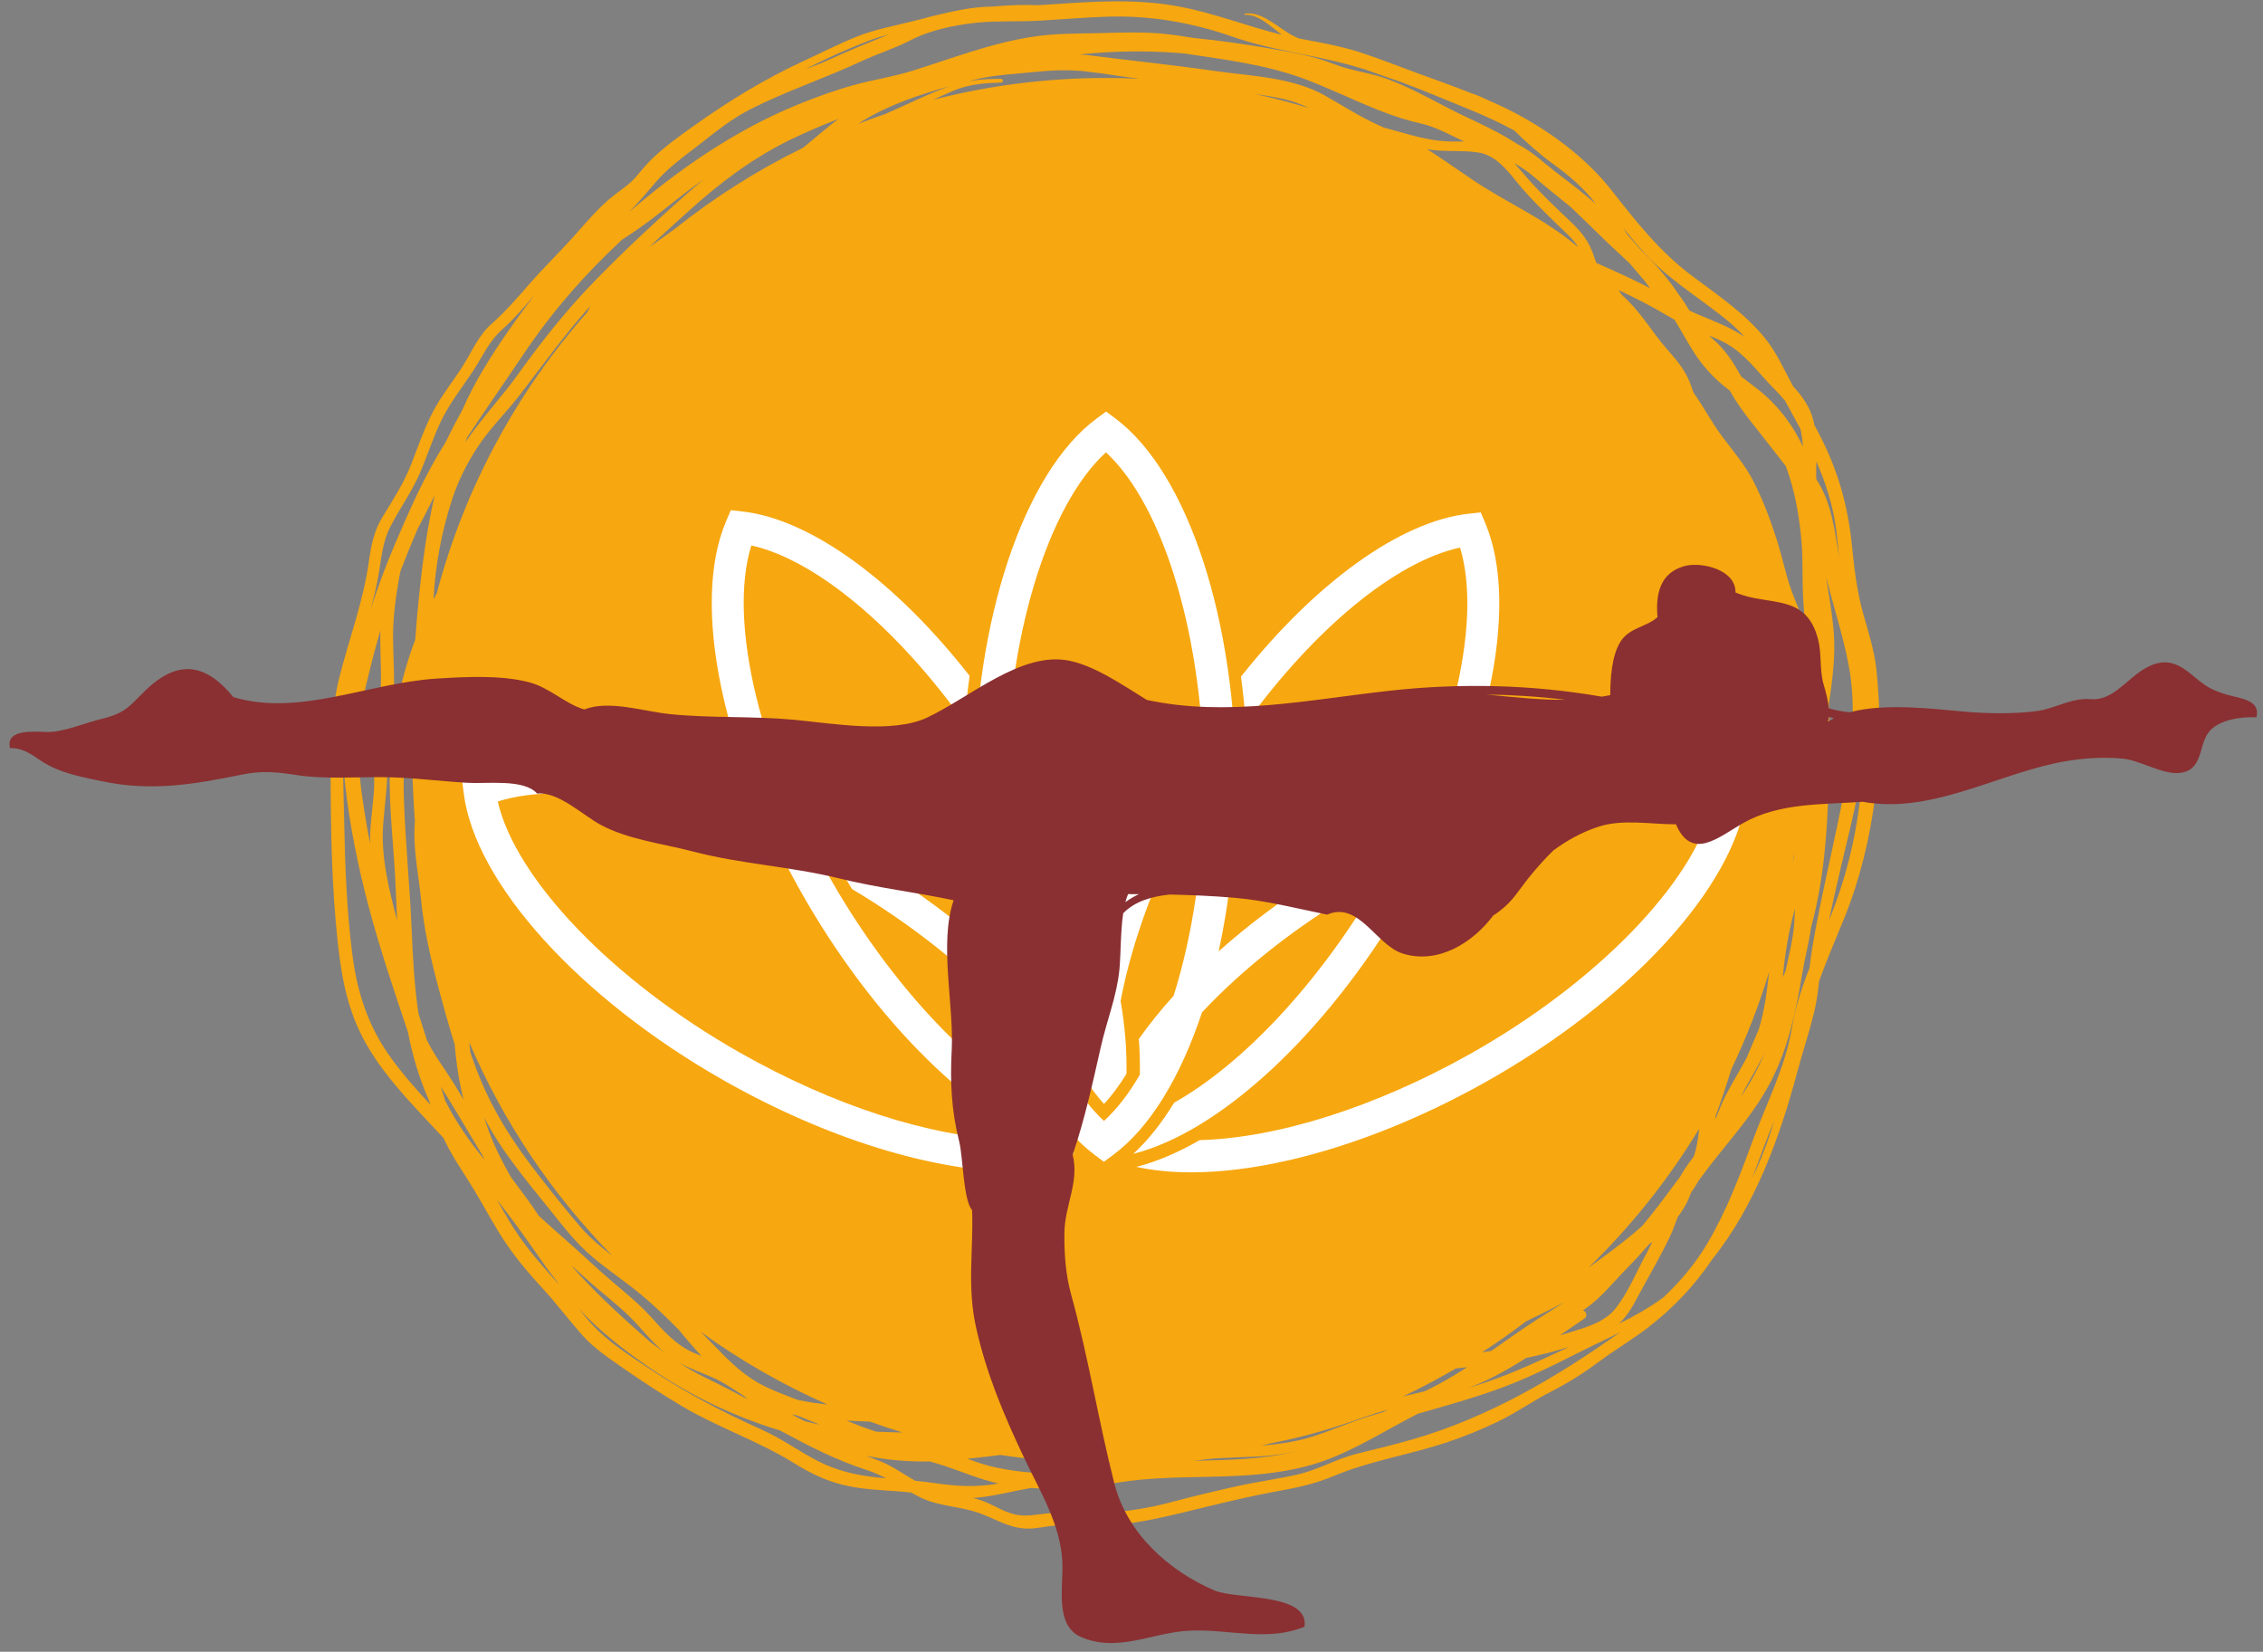 <svg viewBox="0 0 174 127" fill="none" xmlns="http://www.w3.org/2000/svg">
<rect x="0" y="0" width="174" height="127" fill="#808080" stroke="none"/>
<path d="M143.269 47.219C142.787 45.504 142.575 43.768 142.4 41.999C142.101 38.949 141.347 36.267 139.957 33.533C139.809 33.244 139.657 32.957 139.504 32.672C139.477 32.529 139.447 32.388 139.409 32.248C139.155 31.265 138.543 30.427 137.86 29.683L137.835 29.64C137.168 28.412 136.619 27.133 135.736 26.036C134.151 24.064 132.041 22.673 130.04 21.165C127.595 19.327 125.771 17.004 123.897 14.616C122.133 12.367 119.731 10.516 117.255 9.101C116.297 8.556 115.288 8.072 114.252 7.631C114.001 7.504 113.741 7.385 113.461 7.283C113.335 7.236 113.211 7.191 113.081 7.151C111.707 6.603 110.307 6.109 108.953 5.615C107.468 5.073 105.993 4.477 104.485 3.996C102.987 3.516 101.417 3.253 99.872 2.957L99.539 2.808C98.356 2.243 97.092 0.825 95.68 1.055L95.692 1.143C96.765 1.071 97.705 2.049 98.567 2.676C95.915 2.031 93.379 1.013 90.684 0.507C87.507 -0.091 84.325 0.091 81.119 0.319C80.683 0.348 80.251 0.375 79.815 0.399C79.593 0.393 79.375 0.384 79.155 0.383C78.22 0.373 77.281 0.419 76.339 0.505L76.259 0.507C74.651 0.521 73.139 0.9 71.583 1.267C71.42 1.304 71.261 1.351 71.107 1.401C70.809 1.471 70.515 1.544 70.22 1.62C68.765 1.999 67.281 2.252 65.883 2.815C64.492 3.375 63.139 4.067 61.777 4.695C58.817 6.057 56.021 7.776 53.368 9.661C52.265 10.444 51.147 11.245 50.168 12.183C49.717 12.615 49.317 13.1 48.916 13.577C48.423 14.167 47.777 14.571 47.18 15.04C46.005 15.959 45.041 17.145 44.048 18.251C42.943 19.479 41.751 20.632 40.667 21.879C39.743 22.939 38.853 23.969 37.797 24.901C36.783 25.799 36.303 26.999 35.595 28.124C34.847 29.313 33.968 30.372 33.308 31.624C32.624 32.927 32.153 34.319 31.621 35.685C31.045 37.164 30.193 38.464 29.376 39.812C28.745 40.856 28.524 41.997 28.36 43.188C27.943 46.207 26.856 49.072 26.111 52.013C25.323 55.125 25.403 58.22 25.428 61.408C25.455 64.883 25.561 68.357 25.903 71.819C26.179 74.624 26.585 77.296 27.908 79.813C29.079 82.043 30.796 83.964 32.503 85.792C33.039 86.365 33.576 86.937 34.111 87.512L34.184 87.675C34.812 89.007 35.689 90.223 36.449 91.483C37.308 92.907 38.059 94.375 39.008 95.749C39.816 96.921 40.737 98 41.704 99.045C42.769 100.197 43.7 101.449 44.74 102.623C45.687 103.689 46.883 104.476 48.047 105.287C49.463 106.273 50.912 107.208 52.393 108.092C55.196 109.761 58.292 110.784 61.059 112.503C62.24 113.237 63.415 113.817 64.769 114.157C66.208 114.52 67.709 114.569 69.183 114.676C69.473 114.697 69.764 114.727 70.053 114.757C70.313 114.9 70.575 115.04 70.847 115.171C72.248 115.836 73.848 115.817 75.296 116.34C76.571 116.799 77.591 117.507 78.993 117.532C79.707 117.545 80.433 117.341 81.145 117.301C81.985 117.257 82.832 117.325 83.672 117.336C86.925 117.384 89.964 116.531 93.097 115.777C94.671 115.399 96.251 115.023 97.843 114.729C99.48 114.432 100.985 114.147 102.528 113.497C105.333 112.315 108.413 111.853 111.301 110.883C112.611 110.444 113.891 109.92 115.137 109.324C116.577 108.636 117.872 107.705 119.292 106.983C120.657 106.288 121.852 105.513 123.079 104.603C124.271 103.717 125.553 102.972 126.729 102.063C128.649 100.579 130.321 98.817 131.667 96.807C134.965 92.688 136.852 87.421 138.193 82.416C138.599 80.907 139.096 79.419 139.472 77.904C139.675 77.087 139.779 76.259 139.869 75.432C140.448 73.828 141.123 72.263 141.781 70.647C144.185 64.745 144.951 57.801 144.275 51.476C144.119 50.024 143.663 48.619 143.269 47.219ZM139.656 35.479C140.396 37.169 140.957 38.917 141.195 40.831C141.275 41.491 141.339 42.151 141.407 42.811C141.052 40.729 140.844 38.659 139.651 36.84L139.645 36.633C139.641 36.245 139.648 35.863 139.656 35.479ZM138.853 48.389C138.583 47.565 138.283 46.757 137.96 45.975C137.368 44.533 137.091 42.992 136.619 41.511C136.128 39.973 135.545 38.417 134.808 36.98C134.167 35.731 133.223 34.643 132.388 33.521C131.591 32.448 130.981 31.263 130.208 30.179C130.159 30.041 130.109 29.907 130.063 29.764C129.681 28.588 128.991 27.773 128.187 26.86C127.115 25.645 126.299 24.227 125.139 23.084C124.993 22.943 124.847 22.803 124.701 22.667L124.463 22.327L124.447 22.305C125.744 22.908 127.015 23.557 128.243 24.292C128.409 24.392 128.579 24.488 128.751 24.579C129.259 25.407 129.72 26.268 130.241 27.087C130.967 28.224 131.849 29.155 132.919 29.973L133.009 30.043L133.056 30.131C133.872 31.584 135.035 32.904 136.048 34.224C136.464 34.765 136.888 35.299 137.308 35.837C138.009 37.703 138.353 39.721 138.52 41.68C138.633 43.051 138.568 44.424 138.631 45.797C138.669 46.664 138.764 47.525 138.853 48.389ZM138.308 58.344C138.364 57.391 138.384 56.424 138.373 55.439C138.364 54.472 138.38 53.507 138.384 52.545C138.541 53.356 138.652 54.173 138.728 54.996C138.701 55.248 138.676 55.499 138.655 55.751C138.505 57.525 138.543 59.305 138.38 61.081V61.099C138.345 61.237 138.308 61.377 138.268 61.516C138.299 60.761 138.319 60.004 138.319 59.243C138.319 58.941 138.313 58.643 138.308 58.344ZM137.944 70.108L138.008 69.871C137.997 70.233 137.983 70.597 137.959 70.961C137.872 72.192 137.549 73.437 137.287 74.665C137.216 74.825 137.143 74.988 137.069 75.148L137.093 74.913C137.26 73.277 137.523 71.699 137.944 70.108ZM137.169 48.199L137.207 48.311L137.225 48.455L137.169 48.199ZM137.851 66.309C137.872 66.149 137.893 65.989 137.913 65.828L137.968 65.664C137.944 65.817 137.919 65.969 137.891 66.121L137.851 66.309ZM135.235 79.131C134.917 79.869 134.605 80.611 134.289 81.351C133.772 82.321 133.184 83.253 132.687 84.231C132.381 84.832 132.145 85.451 131.901 86.06L131.916 85.795C132.353 84.617 132.749 83.427 133.116 82.224C134.271 79.815 135.247 77.305 136.033 74.713C135.857 76.205 135.679 77.695 135.235 79.131ZM135.673 80.964C135.187 82.179 134.559 83.293 133.845 84.357C134.029 83.977 134.224 83.601 134.439 83.228C134.873 82.481 135.299 81.736 135.673 80.964ZM96.967 111.155C97.251 111.091 97.531 111.02 97.812 110.953C100.259 110.489 102.625 109.783 104.987 108.929C105.555 108.724 106.128 108.549 106.704 108.391L106.396 108.557C106.012 108.671 105.629 108.785 105.245 108.905C103.801 109.356 102.417 109.972 100.98 110.437C99.685 110.855 98.324 111.041 96.967 111.155ZM99.687 111.589C97.139 112.223 94.423 112.256 91.813 112.317C92.125 112.275 92.439 112.233 92.755 112.2C94.397 112.027 96.061 112.071 97.709 111.912C98.381 111.848 99.037 111.733 99.687 111.589ZM96.452 7.216C97.229 7.331 98.005 7.457 98.776 7.633C99.447 7.787 100.052 8.024 100.633 8.305C99.263 7.889 97.867 7.525 96.452 7.216ZM106.433 9.821C106.307 9.764 106.18 9.708 106.053 9.651C104.6 8.996 103.291 8.156 101.915 7.369C99.384 5.924 96.153 5.852 93.336 5.447C90.159 4.991 86.964 4.663 83.783 4.257C83.521 4.225 83.264 4.204 83.009 4.188C85.496 3.925 87.983 3.883 90.508 4.067C90.684 4.08 90.864 4.096 91.043 4.109C94.229 4.593 97.379 4.963 100.411 6.112C103.352 7.225 106.116 8.788 109.2 9.485C110.405 9.757 111.469 10.357 112.573 10.881C112.244 10.877 111.913 10.883 111.593 10.879C109.889 10.863 108.425 10.352 106.803 9.92C106.68 9.887 106.559 9.853 106.433 9.821ZM85.071 5.993C80.471 5.993 76.009 6.576 71.752 7.671C72.3 7.416 72.851 7.167 73.404 6.936C74.535 6.464 75.76 6.389 76.968 6.347C77.151 6.339 77.152 6.061 76.968 6.061C76.128 6.063 75.319 6.096 74.516 6.236C74.657 6.2 74.796 6.164 74.937 6.128C76.457 5.748 78.055 5.693 79.608 5.529C80.899 5.393 82.075 5.365 83.3 5.467L83.583 5.507C83.987 5.56 84.389 5.608 84.795 5.655C85.733 5.805 86.677 5.935 87.623 6.056C86.776 6.016 85.924 5.993 85.071 5.993ZM85.479 112.485C83.965 112.737 82.455 113.009 80.949 113.287C79.483 113.287 78.016 113.139 76.584 112.836C75.827 112.677 75.101 112.428 74.381 112.161C75.227 112.076 76.073 111.979 76.92 111.869C79.577 112.277 82.299 112.491 85.071 112.491C85.207 112.491 85.341 112.487 85.479 112.485ZM68.688 8.488C68.472 8.584 68.255 8.679 68.04 8.775C67.349 9.007 66.668 9.256 65.992 9.517C66.119 9.433 66.244 9.351 66.373 9.271C68.373 8.06 70.725 7.261 73.035 6.625C71.561 7.137 70.107 7.856 68.688 8.488ZM69.391 110.143C68.723 110.129 68.053 110.111 67.387 110.081L67.299 110.055C66.552 109.817 65.821 109.533 65.095 109.232C65.707 109.264 66.313 109.287 66.905 109.311C67.725 109.608 68.553 109.884 69.391 110.143ZM110.043 11.669L109.724 11.473C111.004 11.7 112.321 11.532 113.608 11.715C114.993 11.911 115.865 13.057 116.689 14.069C117.644 15.243 118.739 16.292 119.821 17.344C120.299 17.809 120.816 18.248 121.211 18.791L121.343 19.001C120.291 18.12 119.147 17.34 117.92 16.616C116.659 15.873 115.372 15.179 114.128 14.407C112.737 13.54 111.423 12.556 110.043 11.669ZM112.811 105.12C111.901 105.708 110.972 106.263 110 106.749C109.853 106.823 109.705 106.896 109.557 106.967C108.995 107.109 108.429 107.243 107.861 107.377C109.255 106.716 110.613 105.997 111.935 105.223C112.228 105.189 112.52 105.155 112.811 105.12ZM120.288 100.117C119.605 100.568 118.897 100.987 118.217 101.428C117.011 102.207 115.843 103.047 114.66 103.869C114.427 103.908 114.193 103.944 113.957 103.979C115.116 103.229 116.241 102.433 117.337 101.599C118.331 101.121 119.319 100.635 120.288 100.117ZM113.877 106.321C115.087 105.781 116.233 105.121 117.349 104.409C118.463 104.181 119.567 103.905 120.661 103.556L120.683 103.548C118.576 104.535 116.472 105.527 114.273 106.275C113.816 106.431 113.359 106.576 112.899 106.719C113.227 106.597 113.555 106.468 113.877 106.321ZM120.668 102.455C120.424 102.532 120.181 102.601 119.939 102.673C120.565 102.241 121.189 101.808 121.819 101.387C122.103 101.2 121.955 100.8 121.701 100.756L121.915 100.611C123.113 99.787 124.028 98.597 125.043 97.572C125.645 96.963 126.22 96.335 126.776 95.695L126.808 95.669L127.051 95.475C126.908 95.776 126.759 96.077 126.595 96.377C125.831 97.763 125.188 99.399 124.193 100.635C123.343 101.688 121.903 102.068 120.668 102.455ZM126.284 94.243C125.44 95 124.549 95.7 123.659 96.36C123.16 96.732 122.655 97.103 122.141 97.461C125.411 94.291 128.276 90.707 130.648 86.788C130.576 87.512 130.469 88.22 130.232 88.928C129.835 89.435 129.484 89.941 129.175 90.489C128.233 91.755 127.297 93.027 126.284 94.243ZM135.708 29.148C136.232 29.731 136.771 30.24 137.239 30.791C137.417 31.124 137.6 31.461 137.787 31.796C138.004 32.185 138.216 32.573 138.424 32.963C138.536 33.4 138.591 33.86 138.615 34.329C137.793 32.56 136.577 31.012 135.003 29.809C134.623 29.519 134.251 29.243 133.891 28.963C133.259 27.847 132.673 26.897 131.668 26.04L131.403 25.791C131.707 25.923 132.012 26.053 132.317 26.196C133.745 26.86 134.68 28.003 135.708 29.148ZM126.921 19.959C128.764 21.817 131.055 23.147 133.043 24.835C133.443 25.173 133.804 25.533 134.141 25.909C132.989 25.109 131.677 24.665 130.393 24.107C130.225 24.033 130.06 23.955 129.893 23.875C129.644 23.461 129.381 23.052 129.091 22.663L129.057 22.619C128.969 22.487 128.88 22.357 128.789 22.229C128.005 21.116 127.087 20.112 126.111 19.157C125.793 18.785 125.472 18.42 125.144 18.061C125.043 17.889 124.937 17.719 124.836 17.548C125.496 18.381 126.172 19.204 126.921 19.959ZM124.747 19.728C124.933 19.9 125.117 20.072 125.3 20.245C125.697 20.709 126.091 21.175 126.487 21.641C126.616 21.819 126.745 21.993 126.877 22.168C126.755 22.103 126.633 22.036 126.511 21.973C125.271 21.34 124 20.777 122.732 20.208L122.611 19.864C122.229 18.612 121.645 17.871 120.7 16.983C119.6 15.948 118.505 14.903 117.503 13.771C117.143 13.364 116.801 12.947 116.44 12.556C116.941 12.831 117.429 13.152 117.908 13.563C118.848 14.376 119.812 15.139 120.761 15.911C122.104 17.175 123.396 18.501 124.747 19.728ZM66.725 3.161C67.24 2.963 67.779 2.796 68.329 2.644C68.147 2.728 67.963 2.808 67.776 2.883C66.355 3.444 64.981 4.031 63.587 4.663C63.056 4.903 62.511 5.103 61.964 5.297C63.525 4.5 65.121 3.78 66.725 3.161ZM50.401 14.029C51.347 12.912 52.544 12.067 53.691 11.175C54.975 10.177 56.221 9.149 57.677 8.409C60.448 7 63.368 6.047 66.176 4.731C67.463 4.128 68.791 3.733 70.059 3.072C71.525 2.307 73.479 1.911 75.119 1.743C76.7 1.583 78.317 1.684 79.905 1.592C81.667 1.489 83.421 1.335 85.184 1.28C88.459 1.18 91.683 1.741 94.771 2.823C97.724 3.859 100.816 4.177 103.823 5.008C104.199 5.112 104.575 5.224 104.952 5.341C105.709 5.599 106.467 5.863 107.221 6.133C107.395 6.195 107.568 6.253 107.74 6.311C109.508 6.976 111.257 7.713 112.98 8.415C114.18 8.903 115.327 9.435 116.428 10.032C117.383 10.968 118.349 11.829 119.435 12.621C120.673 13.529 121.781 14.452 122.707 15.684C121.773 14.876 120.8 14.116 119.813 13.376C118.765 12.588 117.86 11.673 116.689 11.088C116.169 10.756 115.637 10.439 115.081 10.144C113.765 9.447 112.389 8.865 111.072 8.168C109.656 7.42 108.249 6.675 106.751 6.104C105.376 5.581 103.904 5.457 102.529 4.915C101.023 4.316 99.484 4.049 97.893 3.771C95.881 3.42 93.859 3.121 91.828 2.924C90.948 2.781 90.068 2.649 89.177 2.572C87.591 2.437 85.979 2.517 84.389 2.549C82.725 2.583 81.097 2.569 79.448 2.819C76.207 3.307 73.229 4.483 70.123 5.452C68.72 5.891 67.26 6.109 65.843 6.489C64.3 6.903 62.795 7.447 61.317 8.051C56.52 10.019 52.272 12.948 48.369 16.308C49.069 15.579 49.725 14.825 50.401 14.029ZM61.337 107.637C60.292 107.235 59.233 106.855 58.263 106.305C56.947 105.556 55.864 104.439 54.821 103.359C54.507 103.035 54.192 102.713 53.872 102.395C56.897 104.584 60.16 106.464 63.616 107.989C62.849 107.907 62.087 107.799 61.337 107.637ZM63.048 109.544C62.657 109.46 62.265 109.368 61.876 109.269C61.537 109.105 61.204 108.932 60.877 108.748C61.011 108.777 61.145 108.804 61.279 108.829C61.871 109.065 62.463 109.3 63.048 109.544ZM57.521 107.601C56.428 107.024 55.328 106.453 54.211 105.911C53.513 105.572 52.857 105.189 52.223 104.779C53.027 105.219 53.896 105.528 54.747 105.893C55.599 106.261 56.348 106.796 57.125 107.284C57.257 107.392 57.388 107.499 57.521 107.601ZM61.765 11.353C58.24 13.073 54.933 15.171 51.896 17.591L51.72 17.717C51.135 18.159 50.527 18.573 49.923 18.991C50.94 18.041 51.973 17.107 53.005 16.177C55.376 14.043 57.849 12.173 60.72 10.767C61.943 10.168 63.193 9.639 64.461 9.145C63.533 9.841 62.663 10.613 61.765 11.353ZM47.821 18.437C48.167 18.209 48.512 17.983 48.852 17.751C50.177 16.848 51.404 15.817 52.672 14.84C53.145 14.475 53.624 14.131 54.108 13.793C53.661 14.161 53.221 14.533 52.787 14.919C50.409 17.02 48.084 19.197 45.863 21.465C43.661 23.716 41.728 26.132 39.897 28.689C38.575 30.539 37.041 32.155 35.781 33.997C35.831 33.875 35.873 33.749 35.921 33.628C37.327 31.488 38.808 29.391 40.229 27.268C42.417 24.003 44.975 21.075 47.821 18.437ZM30.375 67.308C30.439 68.463 30.484 69.624 30.533 70.784C29.913 68.361 29.28 65.931 29.46 63.416C29.572 61.844 29.824 60.312 29.779 58.732C29.756 57.892 29.715 57.067 29.872 56.236C30.021 55.444 30.227 54.711 30.269 53.9C30.352 52.331 30.248 50.752 30.221 49.183C30.195 47.515 30.437 45.845 30.729 44.208L30.801 43.883C31.216 42.82 31.644 41.749 32.101 40.688C32.223 40.456 32.345 40.224 32.467 39.991C32.793 39.367 33.107 38.733 33.413 38.099C33.008 39.885 32.709 41.697 32.483 43.507C32.249 45.388 32.064 47.283 31.928 49.184C30.875 51.929 30.299 54.841 30.051 57.764C29.777 60.967 30.2 64.116 30.375 67.308ZM31.696 53.961C31.627 56.676 31.668 59.391 31.829 62.085C31.849 62.431 31.873 62.779 31.9 63.125C31.879 63.419 31.864 63.712 31.861 64.003C31.848 65.728 32.215 67.524 32.383 69.241C32.673 72.203 33.465 75.079 34.257 77.936C34.475 78.723 34.708 79.507 34.957 80.285C35.061 81.477 35.213 82.661 35.472 83.827C35.525 84.068 35.588 84.309 35.648 84.552C35.188 83.769 34.713 82.995 34.205 82.245C33.703 81.508 33.219 80.776 32.832 79.993C32.619 79.309 32.4 78.628 32.18 77.947C31.849 75.764 31.741 73.536 31.647 71.352C31.504 68.055 31.172 64.764 31.056 61.469C30.967 58.949 31.189 56.428 31.696 53.961ZM33.588 45.601C33.503 45.76 33.419 45.92 33.335 46.081C33.461 43.499 33.956 40.895 34.743 38.457C35.215 36.988 35.911 35.605 36.759 34.319C37.672 32.931 38.885 31.763 39.9 30.449C41.719 28.095 43.416 25.717 45.403 23.509C45.316 23.675 45.231 23.843 45.147 24.012C39.748 30.124 35.733 37.481 33.588 45.601ZM47.072 96.54C46.209 95.883 45.384 95.204 44.657 94.364C43.504 93.027 42.407 91.637 41.321 90.243C39.377 87.744 37.803 85.269 36.663 82.301C36.488 81.847 36.325 81.387 36.167 80.927C36.135 80.664 36.107 80.4 36.08 80.139C38.705 86.285 42.455 91.839 47.072 96.54ZM29.113 44.157C29.333 42.903 29.408 41.687 29.995 40.533C30.719 39.113 31.649 37.851 32.287 36.376C32.857 35.051 33.285 33.681 33.911 32.377C34.576 30.993 35.504 29.833 36.347 28.565C37.112 27.415 37.575 26.253 38.632 25.317C39.535 24.517 40.304 23.609 41.088 22.703C39.659 24.577 38.285 26.523 37.087 28.529C36.515 29.487 36.012 30.477 35.563 31.488C35.099 32.328 34.661 33.183 34.237 34.045C32.667 36.524 31.511 39.165 30.352 41.872C29.657 43.489 29.055 45.132 28.52 46.796C28.751 45.924 28.959 45.048 29.113 44.157ZM27.929 53.623C28.324 51.899 28.751 50.181 29.243 48.485C29.232 49.523 29.261 50.552 29.288 51.54C29.332 53.209 29.164 54.705 28.857 56.341C28.572 57.868 28.873 59.499 28.736 61.049C28.621 62.329 28.437 63.581 28.452 64.856C28.368 64.428 28.288 63.999 28.215 63.565C27.653 60.273 27.177 56.924 27.929 53.623ZM30.088 81.377C28.339 78.969 27.487 76.407 27.105 73.479C26.656 70.032 26.527 66.549 26.463 63.076C26.433 61.553 26.371 60.025 26.373 58.499C26.412 59.112 26.471 59.723 26.539 60.327C26.893 63.492 27.532 66.635 28.347 69.712C29.201 72.937 30.276 76.1 31.336 79.264L31.363 79.341C31.711 81.129 32.217 82.883 32.975 84.577C33.016 84.7 33.057 84.821 33.1 84.944C32.037 83.805 31.004 82.64 30.088 81.377ZM34.223 84.615C34.111 84.265 34.004 83.913 33.9 83.564C34.489 84.473 35.036 85.409 35.599 86.337C36.117 87.193 36.62 88.06 37.141 88.917L37.247 89.159C36.083 87.753 35.051 86.253 34.223 84.615ZM39.996 95.172C39.332 94.233 38.772 93.24 38.212 92.245C39.149 93.44 40.048 94.665 40.921 95.907C41.517 96.752 42.076 97.597 42.716 98.389C42.801 98.512 42.888 98.635 42.976 98.756C41.929 97.596 40.9 96.455 39.996 95.172ZM41.428 93.481C40.784 92.484 40.048 91.553 39.347 90.593L39.292 90.517C38.656 89.408 38.075 88.272 37.617 87.056C37.472 86.672 37.34 86.289 37.219 85.907C38.569 88.552 40.561 90.861 42.404 93.171C43.373 94.387 44.339 95.62 45.532 96.627C46.745 97.652 48.076 98.537 49.304 99.553C50.327 100.401 51.273 101.321 52.203 102.256C52.76 102.944 53.336 103.615 53.935 104.264C53.737 104.18 53.539 104.097 53.339 104.012C52 103.443 51.033 102.347 50.081 101.289C49.159 100.264 48.127 99.432 47.08 98.543C45.823 97.475 44.636 96.325 43.395 95.24C42.732 94.66 42.073 94.075 41.428 93.481ZM45.115 98.36C46.179 99.336 47.356 100.196 48.383 101.207C49.305 102.116 50.084 103.144 51.071 103.987C50.711 103.727 50.353 103.459 50 103.188C48.117 101.535 46.237 99.84 44.545 97.999C44.335 97.771 44.129 97.535 43.932 97.293C44.328 97.649 44.721 98.004 45.115 98.36ZM67.377 113.593C65.792 113.423 64.271 113.057 62.849 112.32C61.42 111.58 60.133 110.632 58.657 109.967C55.589 108.584 52.724 107.096 49.917 105.227C48.583 104.336 47.181 103.447 46.019 102.337C45.467 101.813 44.983 101.227 44.508 100.627C46.087 102.331 47.98 103.803 49.861 105.105C52.893 107.205 56.367 108.899 59.977 109.988C62.149 111.165 64.305 112.276 66.696 113.049C67.201 113.212 67.671 113.428 68.125 113.667C67.875 113.645 67.625 113.621 67.377 113.593ZM71.799 114.024C71.324 113.956 70.848 113.904 70.372 113.857C69.485 113.36 68.649 112.743 67.709 112.361C67.34 112.212 66.971 112.071 66.601 111.936C68.207 112.264 69.855 112.401 71.492 112.369C71.887 112.479 72.279 112.595 72.669 112.725C74.059 113.189 75.344 113.755 76.78 114.063C75.041 114.377 73.539 114.277 71.799 114.024ZM108.584 110.679C107.195 111.077 105.791 111.42 104.388 111.761C102.795 112.145 101.375 113.009 99.771 113.373C98.272 113.713 96.743 113.913 95.239 114.245C93.497 114.628 91.761 115.044 90.035 115.503C88.459 115.923 86.863 116.192 85.235 116.301C83.628 116.409 82.013 116.211 80.411 116.377C79.577 116.464 78.872 116.629 78.037 116.443C77.316 116.28 76.651 115.88 75.983 115.577C75.607 115.408 75.217 115.281 74.821 115.176C75.965 115.104 77.113 114.835 78.212 114.611C78.563 114.539 78.916 114.475 79.268 114.405C80.084 114.465 80.907 114.484 81.721 114.473C83.237 114.455 84.751 114.179 86.245 113.952C88.081 113.672 89.885 113.611 91.736 113.575C94.983 113.511 98.344 113.472 101.452 112.44C104.133 111.548 106.511 109.968 109.021 108.7C111.213 108.075 113.408 107.464 115.548 106.671C118.264 105.665 120.832 104.229 123.447 102.987C123.828 102.807 124.204 102.619 124.577 102.428C119.657 105.92 114.417 109.001 108.584 110.679ZM135.048 89.888C134.943 90.117 134.833 90.348 134.724 90.576C135.023 89.8 135.312 89.023 135.597 88.249C135.853 87.549 136.14 86.852 136.433 86.153C136.048 87.417 135.608 88.667 135.048 89.888ZM139.685 70.985C139.468 72.131 139.256 73.255 139.139 74.404C138.549 75.908 138.04 77.437 137.771 79.061C137.275 82.052 135.817 84.837 134.776 87.673C133.772 90.396 132.751 93.121 131.265 95.625C130.352 97.165 129.195 98.533 127.896 99.76C126.829 100.536 125.681 101.185 124.488 101.777C125.18 101.128 125.619 100.288 126.083 99.421C126.845 97.993 127.683 96.588 128.377 95.125C128.619 94.619 128.813 94.096 129 93.571C129.209 93.299 129.401 93.013 129.571 92.711C129.756 92.377 129.908 92.025 130.041 91.668C130.24 91.383 130.427 91.093 130.6 90.796L130.739 90.604C132.528 88.119 134.715 85.932 136.14 83.193C137.485 80.611 138.111 77.699 138.577 74.847C138.773 73.651 139.092 72.484 139.256 71.285C140.524 66.677 140.609 61.705 140.64 56.972C140.647 56.024 140.639 55.075 140.62 54.124C140.833 52.745 141.008 51.367 141.035 49.971C141.068 48.301 140.763 46.633 140.504 44.992C140.472 44.787 140.443 44.581 140.416 44.376C140.967 46.619 141.695 48.82 142.133 51.092C142.789 54.488 142.34 57.992 141.695 61.351C141.075 64.573 140.3 67.761 139.685 70.985ZM143.149 60.191C142.868 63.553 142.135 66.868 140.925 70.016C140.827 70.271 140.725 70.524 140.625 70.776C141.129 68.367 141.717 65.973 142.281 63.577C142.684 61.86 143.048 60.131 143.292 58.384C143.249 58.999 143.199 59.601 143.149 60.191Z" fill="#F7A70F"/>
<path d="M93.699 73.149C94.547 69.273 95.02 64.981 95.035 60.516C95.072 47.753 91.353 36.372 85.783 32.192L85.047 31.64L84.307 32.187C78.711 36.335 74.925 47.693 74.888 60.455C74.875 64.92 75.323 69.216 76.148 73.096C73.148 70.391 69.571 67.807 65.6 65.553C64.824 65.113 64.047 64.692 63.265 64.291C63.8 65.36 64.373 66.424 64.983 67.475C65.153 67.769 65.327 68.061 65.504 68.352C70.209 71.157 74.323 74.464 77.397 77.795C79.02 82.776 81.347 86.681 84.14 88.777L84.501 89.049L84.516 89.063H84.517L84.875 89.329L85.233 89.064H85.236L85.251 89.051L85.612 88.783C88.42 86.703 90.771 82.812 92.421 77.84C95.516 74.528 99.648 71.244 104.372 68.468C104.548 68.177 104.725 67.887 104.897 67.593C105.513 66.547 106.091 65.487 106.633 64.421C105.851 64.817 105.069 65.233 104.292 65.668C100.305 67.899 96.715 70.46 93.699 73.149V73.149ZM90.237 76.565C89.236 77.669 88.341 78.781 87.564 79.885C87.635 80.825 87.66 81.732 87.639 82.599V82.639C86.799 84.081 85.875 85.283 84.883 86.189C83.899 85.277 82.983 84.071 82.151 82.623V82.583C82.133 81.716 82.165 80.808 82.243 79.869C81.472 78.76 80.584 77.645 79.588 76.533C78.16 71.917 77.337 66.313 77.353 60.463C77.388 49.231 80.511 38.919 85.036 34.78C89.54 38.945 92.6 49.277 92.568 60.507C92.549 66.357 91.692 71.957 90.237 76.565" fill="white"/>
<path d="M113.856 39.397L112.941 39.497C107.628 40.076 101.093 44.865 95.417 52.028C95.575 53.205 95.699 54.408 95.788 55.631C101.029 48.379 107.296 43.171 112.261 42.103C114.048 47.972 111.479 58.435 105.783 68.115C101.312 75.715 95.481 81.864 90.281 84.78C89.325 86.345 88.273 87.676 87.137 88.717C93.8 87.031 101.932 79.523 107.908 69.365C114.38 58.367 116.912 46.664 114.211 40.244L113.856 39.397" fill="white"/>
<path d="M90.545 59.149C88.073 63.351 86.177 67.655 84.928 71.729C83.701 67.647 81.832 63.332 79.383 59.116C79.052 58.543 78.711 57.98 78.365 57.425C78.312 58.428 78.283 59.443 78.28 60.464C78.277 61.06 78.287 61.652 78.301 62.24C80.992 67.279 82.831 72.423 83.659 76.945C83.311 78.937 83.144 80.827 83.179 82.564C83.465 83.032 83.761 83.471 84.067 83.881V83.883L84.164 84.007C84.267 84.139 84.367 84.271 84.469 84.395C84.607 84.564 84.745 84.727 84.888 84.88C85.031 84.727 85.172 84.564 85.309 84.399C85.413 84.273 85.515 84.144 85.616 84.012L85.715 83.887C86.023 83.479 86.323 83.041 86.611 82.572C86.656 80.837 86.501 78.947 86.164 76.953C87.02 72.433 88.891 67.301 91.611 62.281C91.628 61.691 91.64 61.099 91.643 60.505C91.645 59.481 91.623 58.467 91.575 57.464C91.225 58.017 90.883 58.579 90.545 59.149" fill="white"/>
<path d="M79.496 84.747C74.312 81.8 68.519 75.617 64.093 67.989C58.456 58.276 55.948 47.799 57.769 41.94C62.728 43.039 68.963 48.284 74.164 55.567C74.26 54.345 74.389 53.143 74.553 51.967C68.92 44.768 62.416 39.943 57.107 39.329L56.192 39.224L55.832 40.069C53.093 46.473 55.555 58.192 61.96 69.229C67.875 79.421 75.963 86.977 82.615 88.704C81.485 87.657 80.441 86.321 79.496 84.747" fill="white"/>
<path d="M126.845 58.779C122.697 58.779 117.856 59.799 112.863 61.673C112.429 62.743 111.955 63.819 111.443 64.896C116.957 62.545 122.357 61.245 126.845 61.245C128.695 61.245 130.301 61.468 131.641 61.907C130.221 67.876 122.724 75.613 112.925 81.097C105.724 85.127 98.232 87.499 92.236 87.663C90.576 88.621 88.945 89.319 87.389 89.713L87.371 89.719C88.637 89.995 90.039 90.139 91.575 90.139C98.081 90.139 106.303 87.628 114.128 83.251C125.264 77.019 133.355 68.193 134.263 61.287L134.383 60.373L133.543 59.999C131.728 59.189 129.476 58.779 126.845 58.779Z" fill="white"/>
<path d="M77.523 87.617C71.529 87.417 64.061 85.007 56.876 80.929C47.108 75.387 39.656 67.604 38.273 61.628C39.58 61.208 41.147 60.996 42.939 60.996C47.453 60.996 52.895 62.328 58.452 64.737C57.947 63.656 57.48 62.577 57.052 61.505C52.011 59.58 47.12 58.529 42.939 58.529C40.372 58.529 38.167 58.925 36.383 59.709L35.541 60.079L35.655 60.992C36.52 67.903 44.56 76.779 55.657 83.075C63.525 87.539 71.784 90.1 78.319 90.1H78.32C79.797 90.1 81.149 89.964 82.376 89.703L82.357 89.699C80.803 89.296 79.176 88.588 77.523 87.617" fill="white"/>
<path d="M171.305 53.433C169.96 53.047 169.572 52.745 168.509 51.864C167.323 50.879 166.333 50.569 164.876 51.425C163.497 52.237 162.424 53.911 160.735 53.759C159.3 53.628 158.044 54.473 156.64 54.668C154.92 54.907 152.729 54.868 150.987 54.712C148.592 54.5 144.893 54.04 142.224 54.767C141.672 54.711 141.131 54.616 140.62 54.463C140.557 53.828 140.365 53.127 140.223 52.653C139.889 51.539 140.085 50.315 139.796 49.179C138.868 45.532 135.975 46.659 133.439 45.553C133.475 43.772 130.76 43.153 129.455 43.541C127.656 44.079 127.289 45.643 127.443 47.447C126.621 48.216 125.291 48.237 124.595 49.341C123.916 50.42 123.813 52.215 123.813 53.443C123.599 53.491 123.379 53.528 123.161 53.565C117.789 52.637 112.345 52.503 106.887 53.105C100.672 53.791 94.337 55.149 88.172 53.813C86.303 52.659 84.156 51.176 82.169 50.791C78.516 50.083 74.588 53.621 71.275 55.179C68.588 56.439 63.921 55.608 61.021 55.34C57.856 55.047 54.657 55.228 51.497 54.905C49.472 54.699 46.849 53.803 44.925 54.547C43.456 54.123 42.288 52.875 40.661 52.453C38.497 51.891 35.792 52.037 33.565 52.177C28.34 52.5 23.04 55.117 17.944 53.6C15.933 51.139 13.789 50.536 11.141 53.127C9.873 54.365 9.656 54.831 7.715 55.299C6.509 55.592 4.843 56.317 3.587 56.283C2.576 56.253 0.411 56.041 0.771 57.521C2.044 57.493 2.7 58.304 3.744 58.851C5.012 59.512 6.441 59.776 7.839 60.069C11.643 60.871 14.883 60.316 18.613 59.556C20.16 59.24 21.304 59.361 22.831 59.596C24.981 59.925 27.247 59.736 29.435 59.755C31.632 59.771 33.795 60.067 35.965 60.191C37.453 60.279 40.299 59.872 41.296 61.015C42.949 60.855 44.816 62.687 46.187 63.421C48.313 64.56 50.953 64.86 53.288 65.472C56.956 66.433 60.785 66.621 64.455 67.524C67.567 68.288 70.304 68.585 73.325 69.22C72.191 72.527 73.357 77.267 73.176 80.743C73.047 83.185 73.151 85.396 73.755 87.787C74.049 88.948 74.065 92.297 74.745 93.044C74.855 96.197 74.341 98.923 75.06 102.116C75.855 105.645 77.155 108.724 78.697 111.995C79.945 114.639 81.575 117.223 81.688 120.179C81.755 121.979 81.092 124.987 83.107 125.864C85.903 127.08 88.531 125.56 91.32 125.389C94.417 125.2 97.372 126.284 100.305 125.073C100.673 122.447 95.036 123.008 93.357 122.281C89.796 120.739 86.651 117.877 85.675 114.037C84.452 109.22 83.681 104.303 82.353 99.515C81.932 97.993 81.816 96.328 81.844 94.744C81.885 92.635 82.995 90.887 82.476 88.785C83.387 86.141 84.02 83.247 84.649 80.467C85.093 78.504 85.881 76.541 86.071 74.549C86.187 73.308 86.151 71.635 86.361 70.223C87.221 69.324 88.525 68.924 89.932 68.781C91.596 68.817 93.252 68.885 94.903 69.028C97.381 69.241 99.801 69.871 102.041 70.324C104.5 69.26 105.805 72.692 107.876 73.325C110.612 74.164 113.275 72.452 114.809 70.397C115.511 69.947 116.14 69.371 116.663 68.649C117.525 67.455 118.444 66.361 119.44 65.387C120.476 64.621 121.612 63.995 122.867 63.576C124.727 62.953 126.897 63.381 128.863 63.381C130.095 66.245 132.171 64.333 134.063 63.268C136.852 61.695 140.197 61.875 143.221 61.647C148.308 62.576 153.137 59.744 158.005 58.688C159.724 58.315 161.593 58.164 163.255 58.336C164.557 58.473 166.288 59.545 167.519 59.439C169.443 59.269 168.991 57.357 169.847 56.275C170.599 55.323 172.34 55.097 173.492 55.153C173.855 53.827 172.24 53.701 171.305 53.433V53.433ZM86.531 69.365C86.589 69.145 86.656 68.939 86.736 68.748C87.016 68.748 87.292 68.749 87.572 68.751C87.201 68.923 86.851 69.128 86.531 69.365ZM114.309 53.4C116.333 53.428 118.353 53.559 120.363 53.805C118.384 53.827 116.329 53.6 114.309 53.4ZM140.539 55.493C140.581 55.383 140.604 55.256 140.62 55.123C140.747 55.16 140.876 55.195 141.005 55.227C140.844 55.308 140.687 55.396 140.539 55.493Z" fill="#8A3032"/>
</svg>
